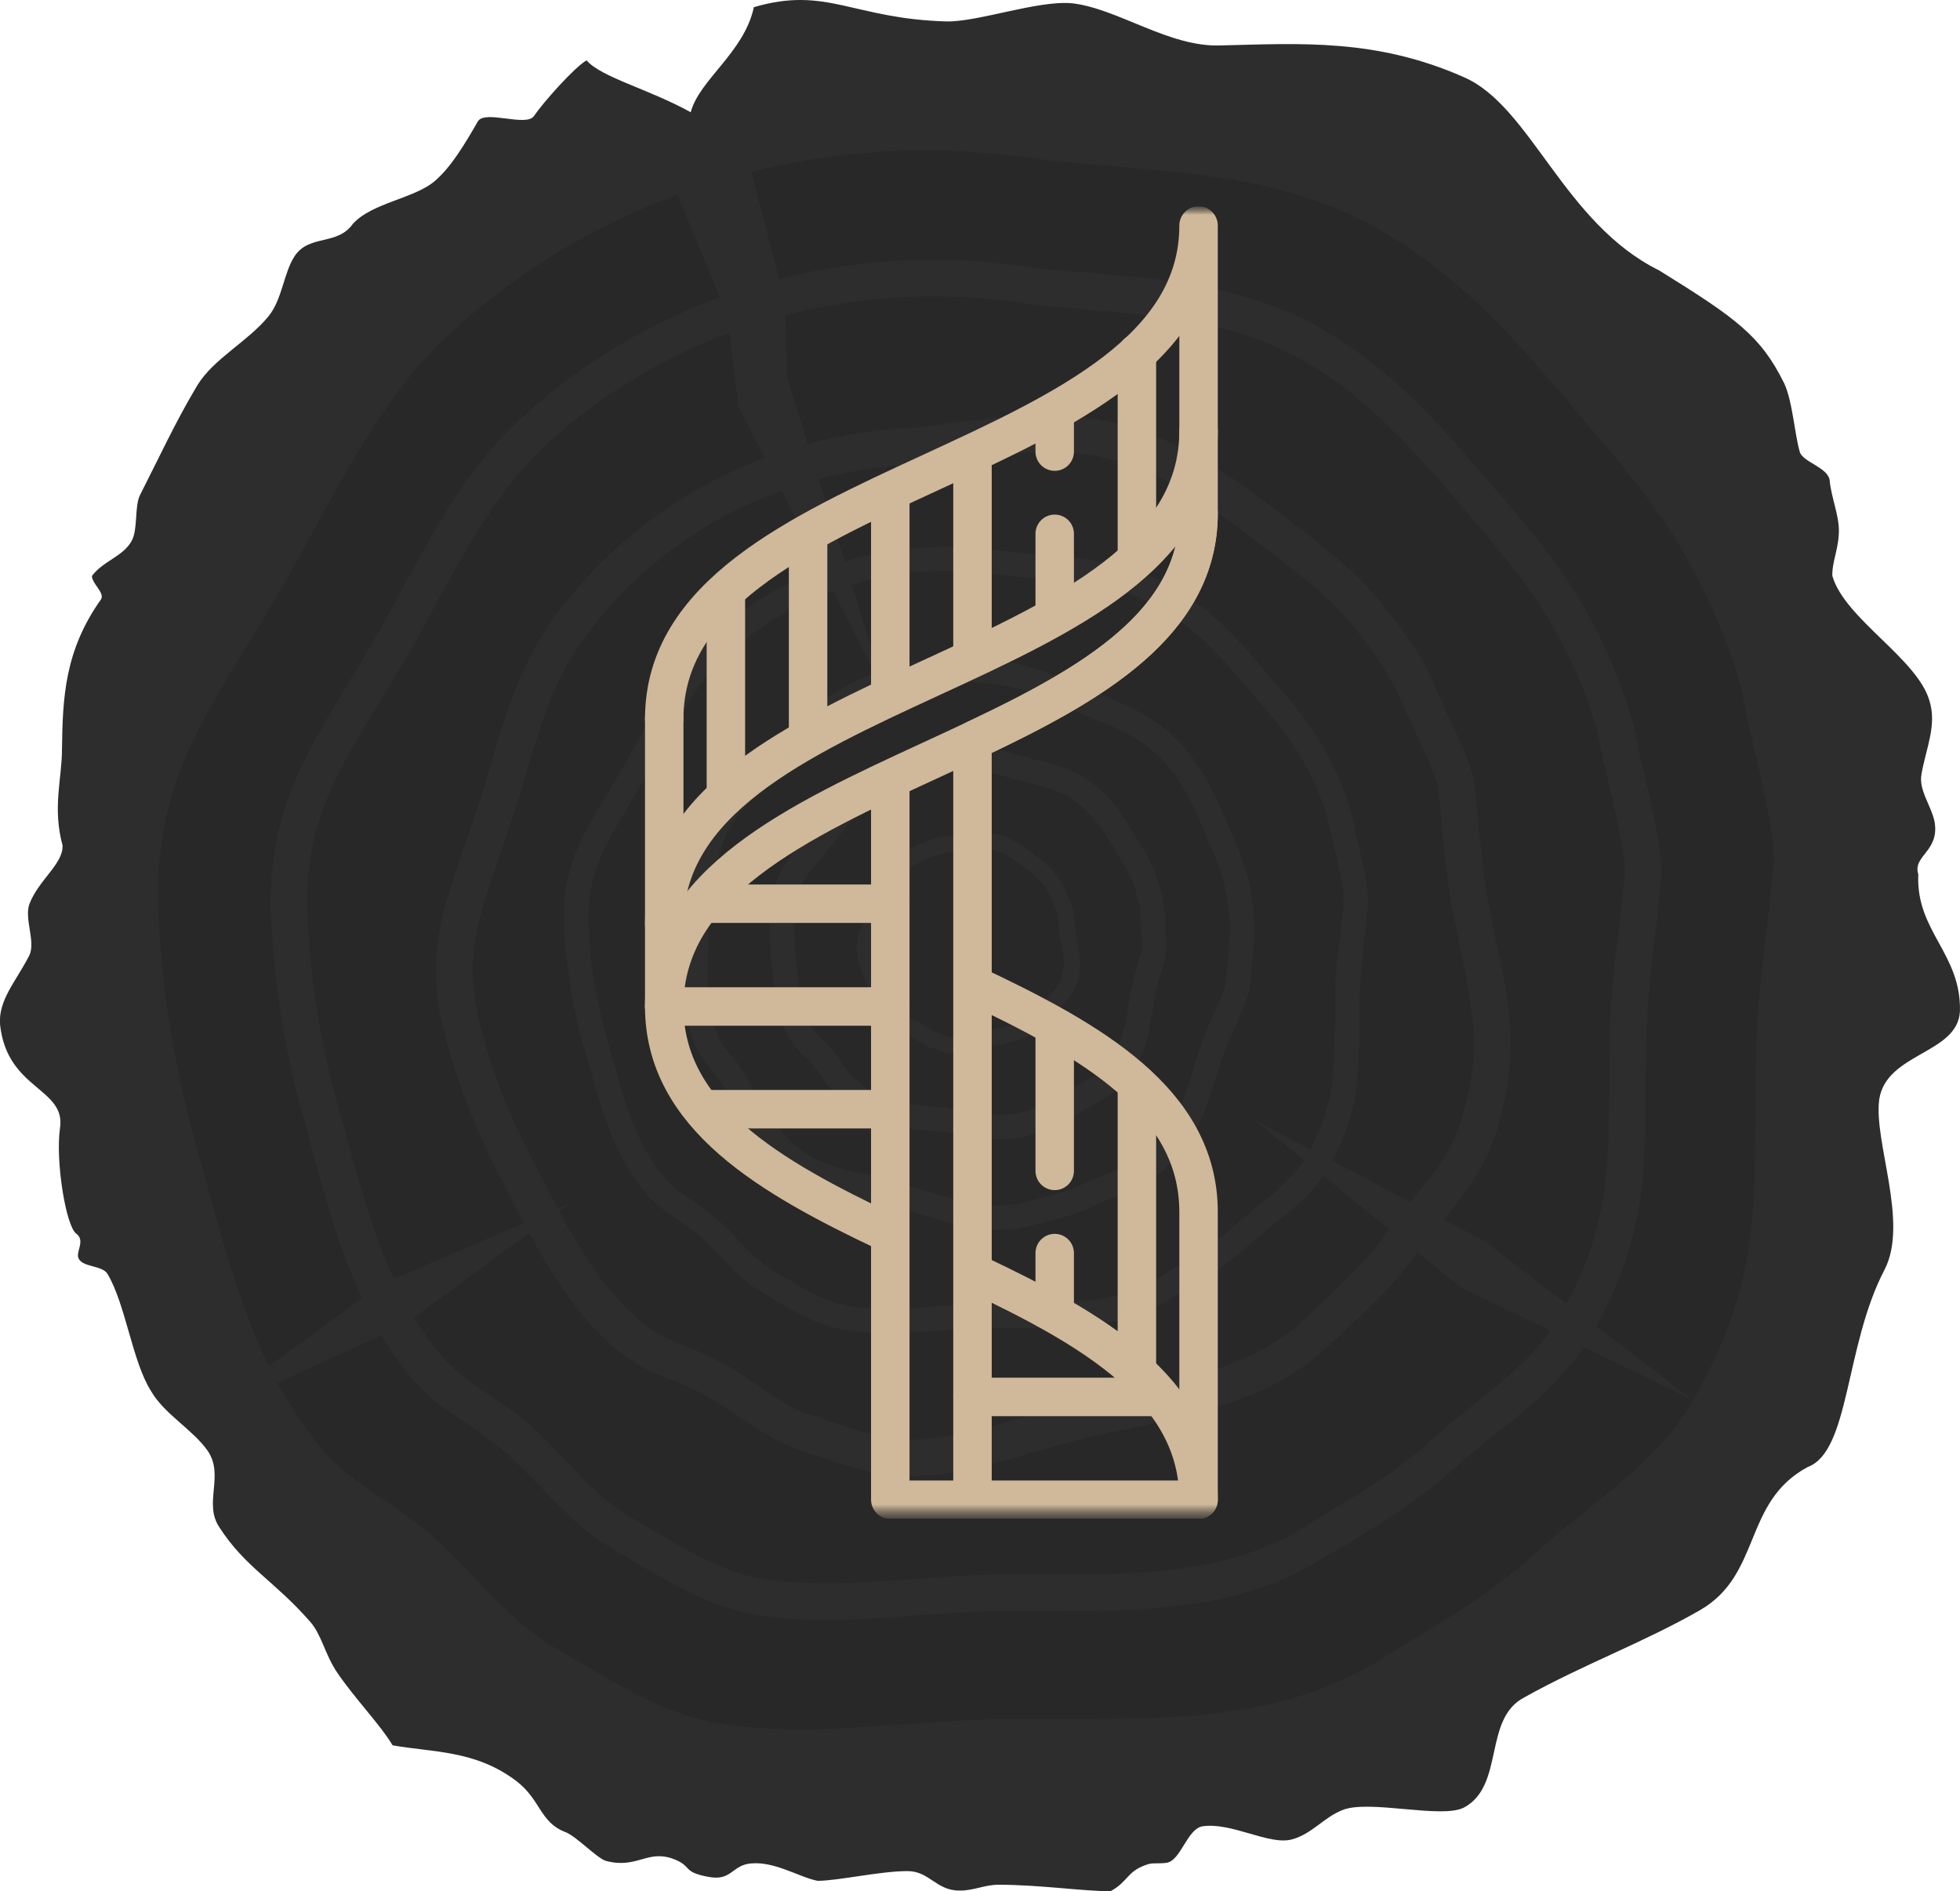 <svg width="114" height="110" viewBox="0 0 114 110" fill="none" xmlns="http://www.w3.org/2000/svg">
<g clip-path="url(#clip0_69_249)">
<path fill-rule="evenodd" clip-rule="evenodd" d="M3.643 49.192C3.037 46.966 3.605 45.306 3.605 43.571C3.643 40.591 3.756 37.838 5.878 34.857C6.105 34.48 5.347 33.952 5.347 33.499C5.991 32.631 7.166 32.366 7.657 31.46C8.035 30.781 7.808 29.461 8.149 28.782C9.247 26.632 10.231 24.482 11.481 22.407C12.427 20.86 14.396 19.88 15.607 18.409C16.44 17.39 16.478 15.881 17.159 14.863C18.028 13.62 19.619 14.3 20.527 13.016C21.663 11.771 24.162 11.545 25.335 10.489C26.244 9.697 27.039 8.377 27.796 7.056C28.212 6.377 30.597 7.396 31.052 6.754C31.619 5.925 33.437 3.887 34.118 3.51C34.951 4.491 37.715 5.17 40.175 6.528C40.667 4.642 43.28 3.058 43.848 0.417C48.088 -0.828 49.602 1.096 55.053 1.247C56.871 1.285 60.391 0.002 62.359 0.191C65.009 0.492 68 2.756 70.99 2.643C75.647 2.53 80.038 2.228 85.149 4.491C89.048 6.189 90.941 12.979 96.507 15.732C101.011 18.524 102.412 19.542 103.775 22.296C104.267 23.352 104.381 25.276 104.684 26.294C104.874 26.898 106.388 27.2 106.426 27.992C106.501 28.86 106.956 29.953 106.956 30.859C106.956 31.915 106.539 32.707 106.577 33.5C107.297 35.991 111.499 38.29 112.218 40.742C112.673 42.176 112.029 43.496 111.764 45.005C111.574 45.948 112.331 46.853 112.521 47.796C112.823 49.532 111.233 49.758 111.574 50.852C111.423 54.171 114.073 55.454 113.997 58.81C113.883 61.301 109.719 61.225 109.303 63.941C108.962 66.392 111.044 71.108 109.605 73.862C107.296 78.275 107.599 84.424 105.138 85.329C101.353 87.367 102.488 91.591 98.854 93.666C95.56 95.552 92.115 96.797 88.67 98.72C86.247 99.965 87.534 103.851 85.15 105.133C83.825 105.812 79.622 104.643 78.07 105.284C77.01 105.699 76.291 106.68 75.155 106.982C73.83 107.359 71.634 105.963 69.93 106.227C69.06 106.378 68.681 108.189 67.885 108.339C67.506 108.415 67.128 108.339 66.825 108.415C65.538 108.792 65.651 109.434 64.591 110C62.964 110 60.465 109.623 58.08 109.623C57.247 109.623 56.679 109.963 55.807 109.963C54.443 109.963 54.066 108.83 52.778 108.83C51.187 108.83 48.728 109.396 47.554 109.396C46.418 109.17 44.904 108.151 43.465 108.415C42.556 108.604 42.481 109.396 41.232 109.17C39.566 108.868 40.361 108.528 39.036 108.076C37.597 107.623 36.991 108.717 35.212 108.227C34.683 108.038 33.547 106.831 32.903 106.567C31.389 106.001 31.465 104.681 30.026 103.587C27.641 101.775 25.105 101.927 22.833 101.512C22.114 100.305 20.637 98.795 19.615 97.287C18.896 96.231 18.706 95.062 18.024 94.307C15.942 91.931 14.276 91.176 12.762 88.838C11.816 87.442 13.065 85.82 12.08 84.386C11.21 83.141 9.58 82.274 8.787 80.916C7.689 79.18 7.31 75.861 6.25 74.09C5.947 73.6 4.85 73.712 4.584 73.222C4.357 72.845 5.001 72.166 4.433 71.751C3.827 71.298 3.222 67.526 3.487 65.64C3.865 63.264 0.42 63.415 0.004 59.605C-0.11 58.171 0.913 57.113 1.707 55.568C2.086 54.776 1.404 53.456 1.707 52.588C2.237 51.192 3.676 50.249 3.638 49.193L3.643 49.192Z" fill="#2D2D2D"/>
<path fill-rule="evenodd" clip-rule="evenodd" d="M16.363 34.216C19.43 28.935 21.701 23.654 25.903 19.655C34.837 11.206 47.406 7.471 59.52 9.131C66.638 10.111 73.755 9.621 80.304 13.394C85.377 16.298 88.936 20.673 92.456 24.823C94.879 27.69 96.848 29.991 98.514 33.198C99.574 35.197 101.05 38.516 101.505 41.119C101.808 43.005 103.323 48.324 103.17 50.173C102.83 53.945 102.261 57.302 102.148 60.81C101.921 68.883 102.83 73.938 98.476 81.444C96.243 85.367 92.154 87.668 89.163 90.46C86.588 92.874 83.03 94.798 80.153 96.609C73.679 100.607 65.729 99.89 57.93 100.004C52.365 100.079 46.649 101.211 41.235 100.117C38.131 99.513 35.216 97.514 32.149 95.778C29.537 94.232 27.228 91.101 24.994 89.215C22.609 87.177 20.299 86.311 18.407 83.896C14.508 78.955 13.296 73.22 11.592 67.3C10.229 62.547 9.359 57.605 9.207 52.663C8.98 45.044 12.236 41.308 16.363 34.217L16.363 34.216Z" fill="#282828"/>
<path fill-rule="evenodd" clip-rule="evenodd" d="M22.799 37.536C25.373 33.122 27.266 28.671 30.824 25.314C38.32 18.261 48.844 15.09 58.953 16.487C64.972 17.317 70.916 16.94 76.405 20.07C80.645 22.522 83.636 26.181 86.589 29.652C88.595 32.028 90.261 33.952 91.662 36.668C92.533 38.366 93.782 41.119 94.162 43.307C94.427 44.892 95.676 49.343 95.563 50.889C95.298 54.06 94.806 56.887 94.692 59.83C94.503 66.582 95.26 70.807 91.626 77.105C89.771 80.388 86.325 82.311 83.827 84.688C81.669 86.687 78.716 88.309 76.255 89.818C70.842 93.175 64.177 92.572 57.629 92.647C52.973 92.723 48.203 93.666 43.66 92.76C41.047 92.232 38.625 90.573 36.05 89.101C33.855 87.856 31.924 85.216 30.031 83.631C28.024 81.896 26.132 81.18 24.542 79.143C21.247 75.031 20.224 70.203 18.823 65.224C17.687 61.263 16.931 57.151 16.817 53.002C16.628 46.589 19.353 43.496 22.799 37.536Z" fill="#282828"/>
<path d="M21.89 37.007C22.382 36.14 22.988 35.046 23.555 33.952C25.448 30.519 27.228 27.238 30.067 24.559C33.883 20.979 38.466 18.309 43.469 16.751C48.466 15.204 53.842 14.713 59.104 15.431C60.543 15.657 62.057 15.77 63.571 15.883C68.114 16.299 72.619 16.676 76.935 19.165C81.175 21.617 84.128 25.125 87.043 28.558L87.384 28.973L87.459 29.011C89.505 31.425 91.132 33.387 92.608 36.178C93.138 37.159 93.745 38.517 94.274 39.913C94.69 41.006 95.031 42.138 95.22 43.119C95.296 43.609 95.447 44.326 95.675 45.157C96.129 47.195 96.735 49.759 96.621 50.966C96.508 52.173 96.394 53.381 96.243 54.55C96.016 56.361 95.826 58.133 95.788 59.831C95.751 61.038 95.713 62.132 95.713 63.188C95.713 68.319 95.675 72.204 92.57 77.636C91.17 80.088 89.012 81.785 86.968 83.407C86.135 84.087 85.264 84.766 84.545 85.446C82.69 87.143 80.38 88.577 78.26 89.859C77.73 90.161 77.238 90.463 76.822 90.689C71.938 93.745 66.259 93.707 60.543 93.707H57.666C56.227 93.745 54.713 93.858 53.16 93.971C49.943 94.198 46.649 94.461 43.469 93.82C41.122 93.329 39.002 92.085 36.846 90.802C36.353 90.5 35.861 90.236 35.521 90.01C34.006 89.142 32.643 87.746 31.394 86.427C30.675 85.71 29.993 84.993 29.348 84.427C28.629 83.786 27.91 83.333 27.228 82.842C25.941 82.012 24.767 81.18 23.669 79.822C20.716 76.012 19.505 71.788 18.293 67.336C18.142 66.808 17.991 66.28 17.801 65.525C17.195 63.451 16.703 61.339 16.363 59.188C16.023 57.15 15.833 55.077 15.757 53.039C15.606 47.419 17.537 44.25 20.225 39.799C20.755 38.931 21.323 37.987 21.89 37.007H21.89ZM25.448 34.969C24.919 35.912 24.426 36.855 23.745 38.062C23.139 39.043 22.571 39.986 22.041 40.892C19.541 45.004 17.726 47.944 17.877 52.963C17.953 54.934 18.143 56.898 18.445 58.848C18.785 60.911 19.253 62.952 19.845 64.959C19.959 65.412 20.148 66.091 20.338 66.77C21.511 70.995 22.647 75.031 25.373 78.502C26.244 79.634 27.304 80.35 28.401 81.105C29.159 81.595 29.954 82.123 30.748 82.802C31.468 83.443 32.187 84.198 32.906 84.952C34.08 86.197 35.329 87.48 36.579 88.197C37.109 88.498 37.525 88.762 37.942 88.989C39.911 90.158 41.88 91.328 43.886 91.742C46.801 92.308 49.906 92.082 53.01 91.856C54.524 91.742 56.038 91.629 57.628 91.591H60.543C65.957 91.591 71.333 91.591 75.724 88.913C76.216 88.574 76.671 88.31 77.163 88.007C79.208 86.8 81.441 85.442 83.106 83.895C83.901 83.141 84.772 82.462 85.643 81.745C87.536 80.236 89.504 78.69 90.716 76.577C93.555 71.636 93.593 67.977 93.593 63.186C93.593 62.092 93.631 60.961 93.631 59.791C93.707 57.905 93.896 56.132 94.123 54.321C94.274 53.189 94.388 52.02 94.502 50.813C94.577 49.907 94.009 47.494 93.593 45.645C93.365 44.778 93.214 43.985 93.101 43.495C92.949 42.589 92.646 41.609 92.305 40.628C91.848 39.44 91.316 38.281 90.715 37.158C89.39 34.593 87.8 32.707 85.831 30.405L85.755 30.33L85.415 29.915C82.614 26.634 79.773 23.239 75.875 21.013C71.976 18.749 67.698 18.373 63.382 18.033C61.905 17.882 60.428 17.769 58.839 17.543C53.88 16.864 48.806 17.317 44.112 18.788C39.424 20.234 35.126 22.723 31.544 26.067C28.969 28.558 27.228 31.688 25.448 34.969Z" fill="#2D2D2D"/>
<path fill-rule="evenodd" clip-rule="evenodd" d="M28.818 47.23C29.992 43.571 30.711 39.987 32.792 36.97C37.222 30.557 44.49 26.558 52.213 26.031C56.756 25.691 61.109 24.445 65.653 25.917C69.174 27.05 71.975 29.274 74.701 31.387C76.594 32.858 78.108 34.028 79.584 35.8C80.493 36.895 81.818 38.744 82.462 40.29C82.916 41.422 84.544 44.552 84.695 45.684C84.998 48.06 85.074 50.248 85.49 52.436C86.399 57.453 87.648 60.471 85.945 65.677C85.074 68.43 82.841 70.392 81.364 72.503C80.077 74.314 78.146 75.973 76.594 77.482C73.111 80.802 68.076 81.443 63.268 82.537C59.861 83.291 56.454 84.763 52.971 84.802C50.925 84.839 48.882 83.972 46.762 83.293C44.907 82.689 43.09 81.067 41.462 80.162C39.683 79.219 38.169 78.992 36.654 77.748C33.588 75.22 32.073 71.825 30.218 68.355C28.78 65.601 27.568 62.659 26.811 59.603C25.675 54.925 27.19 52.172 28.818 47.23H28.818Z" fill="#282828"/>
<path d="M27.796 46.928C28.061 46.099 28.326 45.269 28.553 44.437C29.386 41.57 30.219 38.854 31.923 36.365C34.195 33.045 37.223 30.367 40.667 28.406C44.189 26.425 48.106 25.24 52.139 24.935C53.236 24.86 54.372 24.747 55.47 24.596C58.953 24.181 62.36 23.728 65.995 24.935C69.553 26.068 72.317 28.218 75.005 30.292L75.345 30.556L75.421 30.594C77.314 32.065 78.866 33.272 80.38 35.12C80.91 35.762 81.592 36.667 82.235 37.611C82.713 38.338 83.118 39.109 83.447 39.913C83.598 40.252 83.826 40.742 84.091 41.346C84.772 42.779 85.642 44.59 85.756 45.571C85.87 46.514 85.945 47.419 86.021 48.288C86.173 49.609 86.286 50.929 86.513 52.212C86.665 53.079 86.854 53.909 87.005 54.703C87.838 58.512 88.444 61.455 86.968 66.019C86.286 68.094 84.961 69.716 83.712 71.262C83.182 71.866 82.652 72.507 82.235 73.111C81.138 74.657 79.623 76.091 78.223 77.374C77.92 77.675 77.617 77.977 77.314 78.241C74.134 81.297 69.894 82.202 65.616 83.107C64.896 83.258 64.177 83.409 63.495 83.56C62.436 83.787 61.338 84.126 60.24 84.428C57.855 85.145 55.47 85.824 52.971 85.862C51.116 85.899 49.337 85.296 47.52 84.654C47.103 84.541 46.687 84.39 46.422 84.315C45.135 83.862 43.885 83.032 42.749 82.24C42.106 81.825 41.5 81.41 40.931 81.108C40.325 80.768 39.719 80.542 39.113 80.278C38.053 79.863 37.031 79.448 35.971 78.58C33.131 76.204 31.579 73.224 29.951 70.13C29.686 69.603 29.421 69.075 29.308 68.848C28.513 67.415 27.831 65.904 27.225 64.359C26.655 62.893 26.175 61.394 25.787 59.87C24.765 55.645 25.711 53.005 26.998 49.233C27.263 48.516 27.528 47.724 27.793 46.931L27.796 46.928ZM30.598 45.005C30.37 45.835 30.105 46.664 29.802 47.57C29.538 48.4 29.273 49.192 29.008 49.909C27.834 53.341 26.962 55.756 27.871 59.377C28.212 60.81 28.666 62.206 29.196 63.602C29.764 65.035 30.445 66.469 31.165 67.864C31.505 68.468 31.695 68.807 31.847 69.147C33.361 72.052 34.837 74.843 37.336 76.918C38.131 77.597 39.002 77.936 39.91 78.314C40.554 78.578 41.197 78.841 41.956 79.257C42.637 79.596 43.281 80.049 43.924 80.501C44.984 81.218 46.082 81.972 47.066 82.274C47.559 82.425 47.861 82.538 48.203 82.651C49.868 83.217 51.458 83.745 52.935 83.745C55.168 83.707 57.402 83.066 59.674 82.387C60.771 82.085 61.907 81.745 63.043 81.481L65.201 81.028C69.176 80.198 73.113 79.368 75.877 76.727C76.179 76.426 76.482 76.124 76.786 75.86C78.111 74.615 79.512 73.295 80.496 71.899C80.988 71.22 81.518 70.579 82.048 69.9C83.184 68.504 84.395 67.071 84.925 65.373C86.25 61.337 85.682 58.658 84.925 55.15C84.774 54.358 84.622 53.528 84.433 52.623C84.168 51.227 84.055 49.869 83.903 48.473C83.828 47.606 83.752 46.7 83.638 45.833C83.562 45.191 82.767 43.532 82.162 42.211C81.859 41.608 81.632 41.042 81.48 40.702C81.215 40.099 80.836 39.42 80.42 38.779C79.89 37.911 79.246 37.081 78.754 36.478C77.353 34.78 75.915 33.648 74.097 32.29L74.059 32.255L73.718 31.991C71.144 29.991 68.532 27.954 65.352 26.936C62.172 25.917 58.992 26.294 55.736 26.709C54.599 26.822 53.463 26.973 52.291 27.087C48.565 27.347 44.944 28.43 41.689 30.255C38.546 32.067 35.745 34.518 33.663 37.573C32.148 39.724 31.39 42.326 30.596 45.005H30.598Z" fill="#2D2D2D"/>
<path fill-rule="evenodd" clip-rule="evenodd" d="M36.958 44.778C38.434 42.251 39.532 39.686 41.577 37.762C45.892 33.688 51.95 31.877 57.78 32.669C61.225 33.16 64.67 32.934 67.85 34.744C70.273 36.14 72.014 38.252 73.718 40.252C74.854 41.647 75.8 42.743 76.633 44.288C77.125 45.269 77.844 46.853 78.071 48.135C78.223 49.041 78.942 51.606 78.867 52.474C78.715 54.322 78.412 55.944 78.374 57.642C78.261 61.527 78.715 63.979 76.595 67.6C75.535 69.486 73.566 70.58 72.09 71.938C70.878 73.108 69.175 74.051 67.774 74.918C64.632 76.842 60.808 76.504 57.023 76.54C54.335 76.578 51.609 77.144 48.996 76.616C47.482 76.314 46.082 75.333 44.605 74.503C43.318 73.787 42.22 72.278 41.122 71.335C39.986 70.354 38.889 69.939 37.941 68.77C36.086 66.393 35.48 63.639 34.647 60.773C34.004 58.471 33.587 56.095 33.511 53.72C33.397 50.023 34.987 48.213 36.956 44.78L36.958 44.778Z" fill="#282828"/>
<path d="M36.352 44.439C36.617 43.949 36.995 43.307 37.336 42.704C38.396 40.704 39.418 38.818 41.084 37.234C43.317 35.159 45.967 33.65 48.844 32.745C51.72 31.84 54.825 31.576 57.892 31.991C58.687 32.104 59.595 32.179 60.466 32.255C63.078 32.481 65.69 32.708 68.189 34.141C70.65 35.536 72.353 37.573 74.019 39.573L74.246 39.799L74.284 39.837C75.458 41.233 76.404 42.364 77.237 43.986C77.54 44.552 77.919 45.306 78.221 46.136C78.449 46.778 78.676 47.419 78.751 48.023C78.789 48.287 78.903 48.702 79.016 49.155C79.281 50.324 79.622 51.833 79.584 52.55C79.508 53.229 79.433 53.946 79.357 54.625C79.243 55.643 79.129 56.663 79.092 57.642C79.054 58.322 79.054 58.963 79.054 59.566C79.054 62.546 79.054 64.81 77.236 67.941C76.403 69.374 75.153 70.355 73.98 71.298C73.488 71.675 72.996 72.09 72.579 72.467C71.519 73.448 70.194 74.279 68.945 74.995C68.604 75.221 68.225 75.448 68.112 75.485V75.522C65.313 77.256 62.019 77.256 58.688 77.256H57.022C56.227 77.256 55.356 77.331 54.448 77.407C52.592 77.52 50.7 77.671 48.845 77.293C47.481 77.029 46.233 76.313 44.983 75.558L44.226 75.106C43.355 74.615 42.56 73.785 41.841 73.031C41.424 72.616 41.046 72.201 40.667 71.861C40.251 71.522 39.834 71.258 39.456 70.956C38.699 70.465 38.017 70.012 37.41 69.22C35.669 66.995 34.987 64.543 34.268 61.977C34.193 61.676 34.117 61.412 33.965 60.959C33.624 59.744 33.359 58.51 33.17 57.262C32.981 56.093 32.83 54.923 32.792 53.716C32.716 50.472 33.814 48.624 35.404 46.059C35.707 45.531 36.01 45.003 36.35 44.437L36.352 44.439ZM38.585 43.383C38.282 43.911 37.98 44.439 37.563 45.156C37.222 45.721 36.919 46.249 36.617 46.778C35.178 49.154 34.156 50.814 34.231 53.681C34.274 54.804 34.376 55.925 34.534 57.038C34.762 58.246 35.027 59.415 35.33 60.546C35.405 60.81 35.519 61.226 35.632 61.603C36.314 64.055 36.957 66.355 38.509 68.355C39.002 68.996 39.608 69.373 40.251 69.826C41.216 70.45 42.094 71.198 42.863 72.052C43.545 72.768 44.227 73.485 44.945 73.9C45.097 73.975 45.4 74.164 45.702 74.353H45.74C46.877 75.032 47.974 75.712 49.11 75.899C50.776 76.239 52.592 76.126 54.372 75.975C55.242 75.937 56.113 75.862 57.022 75.824H58.688C61.792 75.824 64.897 75.862 67.395 74.315C67.811 74.051 68.001 73.938 68.228 73.787C69.401 73.07 70.688 72.316 71.635 71.448C72.089 70.995 72.581 70.618 73.112 70.203C74.172 69.336 75.307 68.43 75.989 67.261C77.617 64.394 77.617 62.319 77.654 59.565V57.604C77.692 56.51 77.806 55.491 77.957 54.435C78.033 53.794 78.109 53.153 78.147 52.436C78.222 51.908 77.881 50.55 77.654 49.492C77.503 48.964 77.427 48.549 77.352 48.247C77.276 47.719 77.087 47.153 76.897 46.625C76.653 45.934 76.349 45.265 75.988 44.626C75.231 43.155 74.322 42.061 73.186 40.741L73.148 40.703L72.959 40.476C71.368 38.59 69.704 36.628 67.47 35.346C65.236 34.063 62.814 33.875 60.315 33.648C59.482 33.573 58.611 33.498 57.703 33.385C54.871 32.977 51.983 33.222 49.261 34.101C46.611 34.931 44.112 36.327 42.068 38.288C40.591 39.684 39.607 41.495 38.585 43.381L38.585 43.383Z" fill="#2D2D2D"/>
<path fill-rule="evenodd" clip-rule="evenodd" d="M45.362 44.099C46.876 42.666 48.126 41.195 49.905 40.327C53.653 38.479 58.082 38.515 61.83 40.252C64.026 41.27 66.373 41.837 68.115 43.722C69.478 45.156 70.197 46.928 70.916 48.626C71.408 49.795 71.825 50.739 72.052 51.946C72.166 52.7 72.317 53.907 72.204 54.775C72.128 55.416 72.09 57.302 71.825 57.868C71.371 59.075 70.841 60.094 70.461 61.225C69.552 63.828 69.363 65.525 67.206 67.525C66.069 68.581 64.518 68.921 63.269 69.524C62.208 70.052 60.845 70.316 59.748 70.618C57.248 71.259 54.751 70.241 52.215 69.486C50.397 68.958 48.429 68.769 46.802 67.9C45.855 67.373 45.098 66.43 44.302 65.562C43.583 64.807 43.165 63.562 42.636 62.733C42.068 61.827 41.424 61.337 41.045 60.356C40.288 58.357 40.44 56.395 40.477 54.321C40.515 52.623 40.742 50.963 41.197 49.341C41.879 46.85 43.317 45.984 45.361 44.098L45.362 44.099Z" fill="#282828"/>
<path d="M44.87 43.571C45.249 43.232 45.552 42.93 45.892 42.59C47.029 41.497 48.126 40.403 49.603 39.686C51.537 38.746 53.66 38.256 55.812 38.252C57.97 38.215 60.166 38.705 62.135 39.611C62.664 39.875 63.232 40.102 63.8 40.328C65.542 41.007 67.245 41.723 68.646 43.232C70.01 44.704 70.766 46.439 71.485 48.136L71.561 48.325L71.599 48.363C72.091 49.57 72.508 50.513 72.735 51.795C72.811 52.248 72.925 52.851 72.925 53.455C72.962 53.932 72.962 54.411 72.925 54.889C72.887 55.039 72.887 55.342 72.849 55.718C72.773 56.548 72.697 57.642 72.508 58.133C72.319 58.623 72.092 59.076 71.94 59.491C71.637 60.171 71.335 60.812 71.108 61.453C70.956 61.906 70.843 62.32 70.691 62.736C70.085 64.735 69.593 66.281 67.662 68.054C66.792 68.884 65.732 69.299 64.747 69.676C64.331 69.827 63.914 69.978 63.574 70.167C62.627 70.62 61.567 70.883 60.583 71.148C60.352 71.177 60.123 71.227 59.901 71.298C57.592 71.902 55.358 71.223 53.125 70.506C52.746 70.393 52.405 70.28 51.988 70.167C51.458 70.016 50.852 69.865 50.247 69.752C48.96 69.45 47.672 69.148 46.461 68.507C45.59 68.017 44.909 67.262 44.188 66.508L43.772 66.055C43.28 65.489 42.901 64.772 42.56 64.093C42.371 63.754 42.22 63.376 42.03 63.112C41.841 62.81 41.614 62.547 41.425 62.283C41.008 61.792 40.63 61.302 40.365 60.623C39.645 58.736 39.721 56.926 39.759 55.04C39.759 54.776 39.797 54.549 39.797 54.285C39.797 53.418 39.873 52.512 39.986 51.645C40.1 50.815 40.289 49.985 40.516 49.154C41.16 46.889 42.295 45.871 43.885 44.438C44.231 44.169 44.56 43.88 44.87 43.571ZM46.877 43.609C46.536 43.949 46.195 44.288 45.855 44.59C45.476 44.929 45.135 45.231 44.832 45.496C43.432 46.778 42.41 47.684 41.88 49.532C41.653 50.287 41.501 51.041 41.388 51.833C41.274 52.663 41.236 53.493 41.198 54.324V55.078C41.123 56.813 41.085 58.511 41.691 60.096C41.88 60.624 42.182 61.001 42.523 61.378C42.751 61.68 43.016 61.982 43.242 62.359C43.47 62.698 43.659 63.075 43.848 63.453C44.151 64.056 44.454 64.698 44.832 65.075C45.06 65.377 45.173 65.452 45.249 65.565C45.855 66.245 46.46 66.886 47.142 67.263C48.164 67.829 49.375 68.093 50.587 68.357L52.405 68.809C52.784 68.923 53.162 69.036 53.542 69.187C55.587 69.79 57.63 70.432 59.561 69.941C59.902 69.828 60.053 69.79 60.205 69.753H60.243C61.152 69.526 62.173 69.3 62.968 68.885C63.385 68.697 63.801 68.546 64.218 68.357C65.127 68.018 66.036 67.677 66.718 67.037C68.346 65.49 68.8 64.132 69.368 62.321C69.481 61.907 69.633 61.454 69.784 61.001C70.012 60.285 70.314 59.605 70.617 58.926C70.806 58.474 71.034 58.059 71.185 57.606C71.299 57.342 71.374 56.361 71.45 55.607C71.453 55.303 71.479 55.001 71.526 54.701C71.564 54.324 71.564 53.945 71.526 53.569C71.491 53.063 71.428 52.559 71.337 52.06C71.147 50.927 70.769 50.022 70.277 48.929V48.891L70.201 48.702C69.519 47.117 68.837 45.496 67.627 44.214C66.416 42.931 64.863 42.289 63.235 41.648C62.667 41.384 62.099 41.158 61.531 40.894C59.752 40.064 57.784 39.649 55.815 39.649C53.884 39.649 51.991 40.102 50.212 40.969C48.963 41.573 47.939 42.591 46.88 43.61L46.877 43.609Z" fill="#2D2D2D"/>
<path fill-rule="evenodd" clip-rule="evenodd" d="M47.898 48.625C48.769 47.531 49.489 46.437 50.625 45.645C52.972 44.059 55.963 43.683 58.651 44.475C60.242 44.966 61.869 45.116 63.232 46.211C64.292 47.078 64.936 48.172 65.579 49.266C66.034 50.02 66.412 50.586 66.677 51.416C66.828 51.906 67.056 52.699 67.056 53.302C67.056 53.755 67.207 55.037 67.093 55.453C66.866 56.282 66.639 57.038 66.488 57.829C66.109 59.641 66.147 60.847 64.897 62.393C64.215 63.223 63.193 63.601 62.436 64.129C61.754 64.582 60.884 64.883 60.127 65.185C58.536 65.864 56.719 65.411 54.94 65.147C53.691 64.958 52.328 64.996 51.154 64.581C50.435 64.317 49.867 63.751 49.224 63.222C48.694 62.807 48.277 62.015 47.823 61.487C47.368 60.921 46.876 60.657 46.535 60.016C45.816 58.771 45.741 57.413 45.589 55.98C45.438 54.853 45.438 53.711 45.589 52.584C45.816 50.849 46.687 50.093 47.898 48.624L47.898 48.625Z" fill="#282828"/>
<path d="M47.331 48.173C47.558 47.947 47.748 47.683 47.937 47.457C48.619 46.551 49.262 45.721 50.209 45.08C51.459 44.212 52.897 43.685 54.374 43.458C55.871 43.269 57.391 43.384 58.841 43.797C59.22 43.911 59.636 44.024 60.014 44.137C61.302 44.439 62.551 44.74 63.687 45.684C64.785 46.551 65.466 47.683 66.11 48.777L66.185 48.89L66.223 48.928C66.678 49.682 67.056 50.287 67.321 51.192C67.459 51.559 67.56 51.938 67.624 52.325C67.7 52.664 67.738 53.004 67.775 53.306V53.871C67.813 54.437 67.889 55.23 67.775 55.606C67.7 55.946 67.624 56.286 67.51 56.587C67.397 57.04 67.246 57.493 67.17 57.946C67.094 58.286 67.056 58.588 67.018 58.852C66.791 60.323 66.602 61.417 65.427 62.851C64.897 63.53 64.216 63.907 63.534 64.284C63.269 64.435 63.042 64.548 62.815 64.699C62.209 65.114 61.49 65.415 60.846 65.68C60.701 65.711 60.561 65.762 60.43 65.831C58.839 66.51 57.248 66.246 55.622 65.981C55.395 65.944 55.206 65.906 54.865 65.831C54.486 65.793 54.07 65.755 53.653 65.717C52.744 65.642 51.798 65.567 50.89 65.227C50.208 64.963 49.678 64.51 49.111 64.058C48.959 63.944 48.807 63.831 48.77 63.794C48.353 63.454 48.05 63.001 47.748 62.549C47.596 62.322 47.445 62.134 47.293 61.945C47.149 61.763 46.984 61.599 46.801 61.455C46.498 61.153 46.196 60.851 45.931 60.399C45.211 59.154 45.098 57.908 44.946 56.589C44.946 56.475 44.908 56.325 44.87 56.098C44.833 55.495 44.795 54.891 44.757 54.25C44.757 53.656 44.795 53.063 44.871 52.474C45.098 50.815 45.78 50.023 46.764 48.853C46.953 48.627 47.18 48.401 47.331 48.174L47.331 48.173ZM49.035 48.324C48.845 48.551 48.656 48.815 48.429 49.079C48.201 49.38 48.012 49.569 47.861 49.795C47.028 50.739 46.46 51.418 46.27 52.662C46.232 53.191 46.194 53.718 46.194 54.247C46.196 54.803 46.234 55.357 46.308 55.907L46.346 56.435C46.497 57.605 46.611 58.7 47.141 59.679C47.33 59.981 47.557 60.208 47.784 60.434L48.39 61.037C48.579 61.226 48.731 61.49 48.92 61.754C49.147 62.094 49.412 62.471 49.677 62.697C49.866 62.848 49.942 62.923 50.018 62.961C50.472 63.376 50.927 63.753 51.382 63.904C52.101 64.168 52.934 64.244 53.767 64.319C54.183 64.357 54.599 64.394 55.054 64.432C55.205 64.47 55.546 64.508 55.849 64.583C57.249 64.81 58.688 65.036 59.862 64.546C60.051 64.47 60.165 64.394 60.316 64.357C60.884 64.13 61.528 63.867 62.02 63.527C62.284 63.341 62.562 63.178 62.853 63.037C63.383 62.735 63.951 62.433 64.329 61.943C65.239 60.81 65.427 59.868 65.617 58.623C65.654 58.321 65.73 58.02 65.768 57.68C65.882 57.19 65.995 56.699 66.146 56.209C66.26 55.869 66.336 55.568 66.412 55.266C66.449 55.077 66.412 54.436 66.374 53.946C66.374 53.719 66.336 53.493 66.336 53.304C66.336 53.116 66.298 52.851 66.26 52.587C66.184 52.248 66.071 51.871 65.995 51.607C65.768 50.928 65.427 50.362 64.973 49.645L64.897 49.494C64.291 48.513 63.686 47.495 62.777 46.778C61.906 46.061 60.809 45.76 59.673 45.496C59.294 45.383 58.878 45.307 58.462 45.156C57.196 44.788 55.866 44.698 54.562 44.892C53.313 45.043 52.062 45.533 51.003 46.251C50.246 46.779 49.678 47.534 49.035 48.326L49.035 48.324Z" fill="#2D2D2D"/>
<path fill-rule="evenodd" clip-rule="evenodd" d="M50.056 53.039C50.359 52.209 50.51 51.418 51.002 50.739C51.511 50.027 52.173 49.438 52.939 49.014C53.705 48.59 54.557 48.341 55.431 48.287C56.454 48.249 57.438 47.985 58.46 48.324C59.255 48.588 59.861 49.078 60.506 49.569C60.922 49.909 61.263 50.173 61.566 50.587C61.793 50.852 62.096 51.267 62.209 51.606C62.323 51.87 62.702 52.587 62.702 52.851C62.777 53.379 62.777 53.87 62.891 54.36C63.08 55.492 63.346 56.171 62.967 57.377C62.739 57.981 62.248 58.396 61.907 58.887C61.604 59.301 61.149 59.679 60.809 60.019C60.014 60.736 58.878 60.886 57.78 61.113C56.985 61.264 56.228 61.603 55.433 61.603C54.978 61.603 54.524 61.415 54.032 61.226C53.616 61.113 53.199 60.736 52.859 60.509C52.442 60.32 52.102 60.245 51.761 59.981C51.079 59.377 50.739 58.622 50.322 57.831C50.019 57.189 49.754 56.511 49.603 55.832C49.338 54.775 49.678 54.172 50.057 53.04L50.056 53.039Z" fill="#282828"/>
<path d="M50.359 53.115C50.397 52.926 50.473 52.775 50.51 52.625C50.7 52.021 50.851 51.455 51.23 50.927C51.715 50.252 52.35 49.697 53.085 49.304C53.804 48.889 54.637 48.663 55.508 48.587C55.697 48.587 55.924 48.55 56.151 48.55C56.871 48.436 57.59 48.361 58.347 48.625C59.104 48.889 59.672 49.342 60.24 49.757L60.316 49.833C60.694 50.135 61.035 50.398 61.338 50.776C61.452 50.927 61.603 51.115 61.716 51.304C61.82 51.472 61.908 51.649 61.981 51.832C61.981 51.87 62.057 51.983 62.095 52.096C62.247 52.398 62.398 52.775 62.436 53.002C62.466 53.189 62.479 53.378 62.474 53.568C62.512 53.832 62.549 54.096 62.587 54.322C62.587 54.511 62.625 54.661 62.663 54.812C62.815 55.642 62.966 56.246 62.625 57.227C62.474 57.679 62.171 58.019 61.906 58.359C61.806 58.463 61.717 58.576 61.641 58.698C61.376 59.038 61.073 59.302 60.77 59.566L60.617 59.754C59.898 60.395 59.026 60.584 58.117 60.772C57.966 60.772 57.777 60.81 57.701 60.848C57.512 60.885 57.285 60.961 57.057 60.998C56.565 61.15 56.073 61.263 55.543 61.3C55.127 61.3 54.748 61.15 54.37 60.998C54.294 60.998 54.18 60.961 54.142 60.961C53.877 60.848 53.612 60.659 53.347 60.508C53.253 60.407 53.136 60.33 53.007 60.282C52.931 60.206 52.817 60.168 52.666 60.13C52.439 60.018 52.249 59.942 51.984 59.716C51.378 59.225 51.075 58.584 50.735 57.943C50.69 57.858 50.652 57.769 50.621 57.679C50.47 57.377 50.318 57.075 50.205 56.773C50.091 56.433 49.978 56.132 49.902 55.83C49.713 54.924 49.902 54.358 50.205 53.565C50.244 53.41 50.294 53.259 50.356 53.112L50.359 53.115ZM51.419 52.889C51.343 53.039 51.306 53.228 51.23 53.417C51.192 53.568 51.116 53.718 51.078 53.87C50.851 54.511 50.7 54.963 50.851 55.605C50.886 55.891 50.963 56.17 51.078 56.434C51.192 56.699 51.306 57 51.457 57.264L51.571 57.529C51.873 58.094 52.138 58.622 52.593 58.999C52.736 59.101 52.888 59.19 53.047 59.264C53.19 59.318 53.329 59.381 53.463 59.452C53.615 59.528 53.766 59.641 53.88 59.716C54.069 59.867 54.296 60.018 54.448 60.056C54.561 60.094 54.637 60.131 54.675 60.131C54.978 60.244 55.281 60.358 55.546 60.358C55.962 60.358 56.379 60.244 56.833 60.094C57.06 60.056 57.288 59.98 57.515 59.943C57.704 59.867 57.818 59.867 57.931 59.83C58.688 59.679 59.446 59.528 59.977 59.075C60.052 58.999 60.09 58.924 60.166 58.887C60.393 58.66 60.696 58.396 60.848 58.17C60.952 58.024 61.066 57.885 61.189 57.755C61.416 57.491 61.643 57.227 61.719 56.925C61.984 56.17 61.87 55.68 61.757 55.001C61.719 54.85 61.681 54.699 61.643 54.511C61.605 54.209 61.567 53.945 61.567 53.643C61.529 53.454 61.529 53.304 61.492 53.115C61.492 53.039 61.34 52.738 61.227 52.474C61.195 52.371 61.157 52.27 61.113 52.172C61.075 52.059 60.999 51.946 60.924 51.795C60.81 51.644 60.697 51.493 60.621 51.38C60.356 51.04 60.053 50.852 59.712 50.55L59.636 50.512C59.144 50.135 58.652 49.72 58.084 49.531C57.478 49.343 56.873 49.38 56.266 49.456C56.038 49.494 55.811 49.531 55.546 49.531C54.827 49.569 54.145 49.795 53.54 50.135C52.934 50.437 52.403 50.927 51.988 51.494C51.723 51.871 51.571 52.361 51.42 52.889L51.419 52.889Z" fill="#2D2D2D"/>
<path fill-rule="evenodd" clip-rule="evenodd" d="M43.09 7.66L38.472 9.093L42.295 18.298L42.939 23.616L51.533 40.403L45.778 21.956L45.627 17.43L43.09 7.66Z" fill="#2D2D2D"/>
<path fill-rule="evenodd" clip-rule="evenodd" d="M86.362 72.202L72.923 65.111L84.924 74.843L98.477 81.444L86.362 72.202Z" fill="#2D2D2D"/>
<path fill-rule="evenodd" clip-rule="evenodd" d="M23.518 77.031L33.172 69.977L22.193 74.692L11.101 82.764L23.518 77.031Z" fill="#2D2D2D"/>
<g clip-path="url(#clip1_69_249)">
<mask id="mask0_69_249" style="mask-type:luminance" maskUnits="userSpaceOnUse" x="16" y="12" width="77" height="77">
<path d="M92.346 12H16V88.346H92.346V12Z" fill="white"/>
</mask>
<g mask="url(#mask0_69_249)">
<mask id="mask1_69_249" style="mask-type:luminance" maskUnits="userSpaceOnUse" x="16" y="12" width="77" height="77">
<path d="M16 12H92.346V88.346H16V12Z" fill="white"/>
</mask>
<g mask="url(#mask1_69_249)">
<path d="M56.563 43.549V87.228H51.782V45.392" stroke="#CFB99A" stroke-width="2.237" stroke-miterlimit="10" stroke-linecap="round" stroke-linejoin="round"/>
<path d="M56.734 74.076C63.563 77.305 69.712 80.847 69.712 87.228H56.563" stroke="#CFB99A" stroke-width="2.237" stroke-miterlimit="10" stroke-linecap="round" stroke-linejoin="round"/>
<path d="M69.712 29.853C69.712 36.231 63.567 39.773 56.741 43.002" stroke="#CFB99A" stroke-width="2.237" stroke-miterlimit="10" stroke-linecap="round" stroke-linejoin="round"/>
<path d="M56.565 57.262C63.46 60.512 69.712 64.06 69.712 70.493V87.228" stroke="#CFB99A" stroke-width="2.237" stroke-miterlimit="10" stroke-linecap="round" stroke-linejoin="round"/>
<path d="M38.634 41.806V58.54" stroke="#CFB99A" stroke-width="2.237" stroke-miterlimit="10" stroke-linecap="round" stroke-linejoin="round"/>
<path d="M51.605 71.689C44.78 68.461 38.634 64.919 38.634 58.54C38.634 44.196 69.712 44.196 69.712 29.853V13.118C69.712 27.462 38.634 27.462 38.634 41.806" stroke="#CFB99A" stroke-width="2.237" stroke-miterlimit="10" stroke-linecap="round" stroke-linejoin="round"/>
<path d="M38.634 53.759C38.634 39.415 69.712 39.415 69.712 25.071" stroke="#CFB99A" stroke-width="2.237" stroke-miterlimit="10" stroke-linecap="round" stroke-linejoin="round"/>
<path d="M38.634 58.54H51.782" stroke="#CFB99A" stroke-width="2.237" stroke-miterlimit="10" stroke-linecap="round" stroke-linejoin="round"/>
<path d="M51.782 52.563H41.024" stroke="#CFB99A" stroke-width="2.237" stroke-miterlimit="10" stroke-linecap="round" stroke-linejoin="round"/>
<path d="M50.587 64.516H41.024" stroke="#CFB99A" stroke-width="2.237" stroke-miterlimit="10" stroke-linecap="round" stroke-linejoin="round"/>
<path d="M56.563 81.251H67.321" stroke="#CFB99A" stroke-width="2.237" stroke-miterlimit="10" stroke-linecap="round" stroke-linejoin="round"/>
<path d="M61.345 68.103V59.984" stroke="#CFB99A" stroke-width="2.237" stroke-miterlimit="10" stroke-linecap="round" stroke-linejoin="round"/>
<path d="M61.345 76.071V72.884" stroke="#CFB99A" stroke-width="2.237" stroke-miterlimit="10" stroke-linecap="round" stroke-linejoin="round"/>
<path d="M66.126 80.13V63.321" stroke="#CFB99A" stroke-width="2.237" stroke-miterlimit="10" stroke-linecap="round" stroke-linejoin="round"/>
<path d="M42.22 46.064V34.484" stroke="#CFB99A" stroke-width="2.237" stroke-miterlimit="10" stroke-linecap="round" stroke-linejoin="round"/>
<path d="M47.001 42.777V31.148" stroke="#CFB99A" stroke-width="2.237" stroke-miterlimit="10" stroke-linecap="round" stroke-linejoin="round"/>
<path d="M51.782 40.349V28.707" stroke="#CFB99A" stroke-width="2.237" stroke-miterlimit="10" stroke-linecap="round" stroke-linejoin="round"/>
<path d="M56.563 38.07V26.528" stroke="#CFB99A" stroke-width="2.237" stroke-miterlimit="10" stroke-linecap="round" stroke-linejoin="round"/>
<path d="M61.345 26.267V24.138" stroke="#CFB99A" stroke-width="2.237" stroke-miterlimit="10" stroke-linecap="round" stroke-linejoin="round"/>
<path d="M61.345 35.568V31.048" stroke="#CFB99A" stroke-width="2.237" stroke-miterlimit="10" stroke-linecap="round" stroke-linejoin="round"/>
<path d="M66.126 32.243V20.551" stroke="#CFB99A" stroke-width="2.237" stroke-miterlimit="10" stroke-linecap="round" stroke-linejoin="round"/>
</g>
</g>
</g>
</g>
<defs>
<clipPath id="clip0_69_249">
<rect width="114" height="110" fill="white"/>
</clipPath>
<clipPath id="clip1_69_249">
<rect width="76.346" height="76.346" fill="white" transform="translate(16 12)"/>
</clipPath>
</defs>
</svg>
